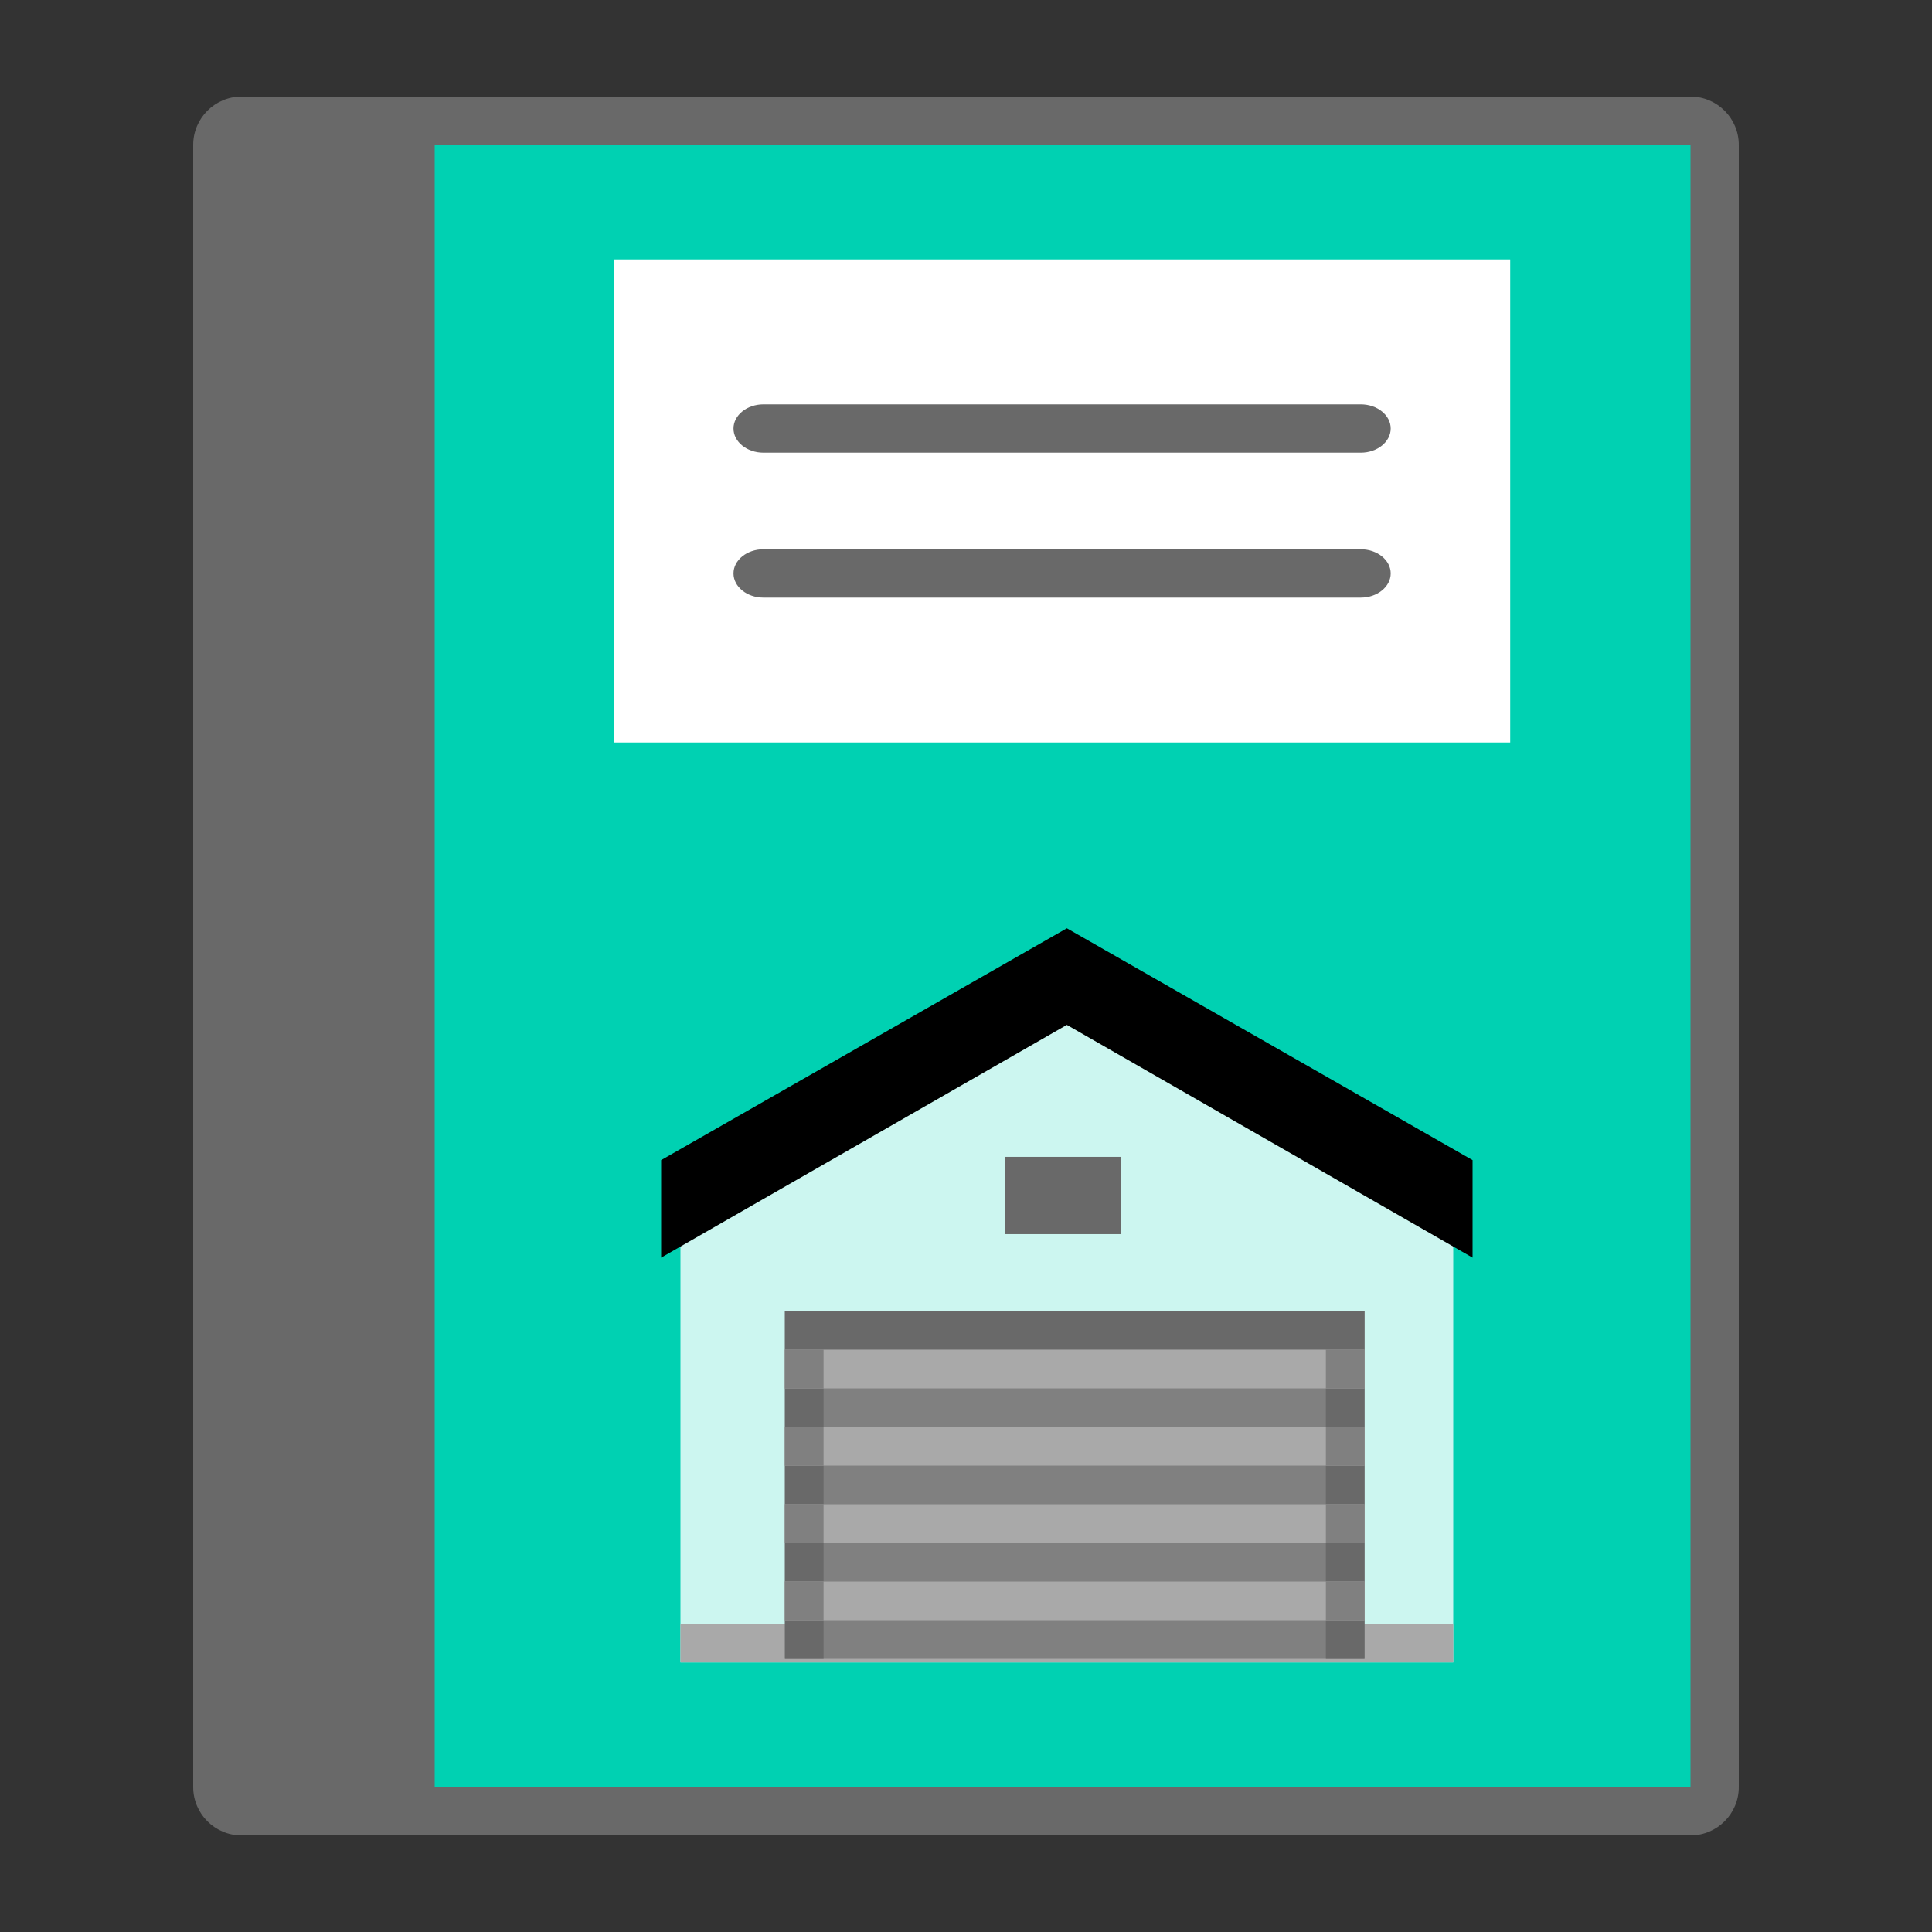 <?xml version="1.0" encoding="UTF-8" standalone="no"?>
<svg
   xmlns:dc="http://purl.org/dc/elements/1.1/"
   xmlns:cc="http://creativecommons.org/ns#"
   xmlns:rdf="http://www.w3.org/1999/02/22-rdf-syntax-ns#"
   xmlns:svg="http://www.w3.org/2000/svg"
   xmlns="http://www.w3.org/2000/svg"
   xmlns:sodipodi="http://sodipodi.sourceforge.net/DTD/sodipodi-0.dtd"
   xmlns:inkscape="http://www.inkscape.org/namespaces/inkscape"
   version="1.1"
   id="Layer_1"
   x="0px"
   y="0px"
   viewBox="0 0 40 40"
   style="enable-background:new 0 0 40 40;"
   xml:space="preserve"
   inkscape:version="0.91 r13725"
   sodipodi:docname="catalogo-almacenes.svg"><rect x="0" y="0" width="40" height="40" fill="#333333" stroke="none"/><defs
     id="defs23" /><sodipodi:namedview
     pagecolor="#ffffff"
     bordercolor="#666666"
     borderopacity="1"
     objecttolerance="10"
     gridtolerance="10"
     guidetolerance="10"
     inkscape:pageopacity="0"
     inkscape:pageshadow="2"
     inkscape:window-width="1855"
     inkscape:window-height="1056"
     id="namedview21"
     showgrid="false"
     inkscape:zoom="22.975"
     inkscape:cx="20"
     inkscape:cy="20"
     inkscape:window-x="1985"
     inkscape:window-y="24"
     inkscape:window-maximized="1"
     inkscape:current-layer="Layer_1" /><g
     id="g3"><path
       style="fill:#00d1b2;fill-opacity:1"
       d="m 6.42,37.361 0,-35 28.5,0 c 0.275,0 0.5,0.224 0.5,0.5 l 0,34 c 0,0.276 -0.225,0.5 -0.5,0.5 l -28.5,0 z"
       id="path5"
       inkscape:connector-curvature="0" /><g
       id="g7"><path
         style="fill:#696969"
         d="M35,3v34H7V3H35 M35,2H6v36h29c0.552,0,1-0.448,1-1V3C36,2.448,35.552,2,35,2L35,2z"
         id="path9" /></g></g><g
     id="g11"
     style="fill:#696969"><path
       style="fill:#696969"
       d="M9,38H5c-0.552,0-1-0.448-1-1V3c0-0.552,0.448-1,1-1h4V38z"
       id="path13" /></g><g
     id="g4177"
     transform="matrix(1.237,0,0,1,-59.327,-4.492)"><rect
       id="rect15"
       height="10"
       width="15"
       style="fill:#ffffff"
       y="9.864"
       x="58.237" /><path
       inkscape:connector-curvature="0"
       id="path17"
       d="m 70.737,13.864 -10,0 c -0.275,0 -0.5,-0.225 -0.5,-0.5 l 0,0 c 0,-0.275 0.225,-0.5 0.5,-0.5 l 10,0 c 0.275,0 0.5,0.225 0.5,0.5 l 0,0 c 0,0.275 -0.225,0.5 -0.5,0.5 z"
       style="fill:#696969" /><path
       inkscape:connector-curvature="0"
       id="path19"
       d="m 70.737,16.864 -10,0 c -0.275,0 -0.5,-0.225 -0.5,-0.5 l 0,0 c 0,-0.275 0.225,-0.5 0.5,-0.5 l 10,0 c 0.275,0 0.5,0.225 0.5,0.5 l 0,0 c 0,0.275 -0.225,0.5 -0.5,0.5 z"
       style="fill:#696969" /></g><g
     id="g4188"
     transform="matrix(0.4,0,0,0.4,12.054,15.531)"><path
       id="path4"
       d="m 25.085,11.22 -20,11.89 0,24.11 40,0 0,-24.11 -20,-11.89 z"
       style="fill:#ccf6f0;fill-opacity:1"
       inkscape:connector-curvature="0" /><path
       style="fill:#000000;fill-opacity:1"
       id="path6"
       d="m 46.085,26.268 -21,-12.048 -21,12.048 0,-5.048 21,-12 0,0 21,12 0,5.048 z"
       inkscape:connector-curvature="0" /><rect
       id="rect14"
       height="2"
       width="40"
       y="45.22"
       x="5.085"
       style="fill:#a9a9a9" /><rect
       id="rect8"
       height="18"
       width="30"
       y="29.034"
       x="10.492"
       style="fill:#808080" /><polygon
       id="polygon10"
       points="9,24 9,26 9,42 11,42 11,26 37,26 37,42 39,42 39,26 39,24 37,24 11,24 "
       style="fill:#696969"
       transform="translate(1.492,5.034)" /><rect
       id="rect14-7"
       height="4"
       width="6"
       y="21.051"
       x="21.881"
       style="fill:#696969" /><path
       id="path16"
       d="m 40.492,37.034 -30,0 0,-2 30,0 0,2 z m 0,2 -30,0 0,2 30,0 0,-2 z m 0,4 -30,0 0,2 30,0 0,-2 z m 0,-12 -30,0 0,2 30,0 0,-2 z"
       style="fill:#a9a9a9;fill-opacity:1"
       inkscape:connector-curvature="0" /><path
       id="path18"
       d="m 40.492,33.034 -2,0 0,-2 2,0 0,2 z m 0,2 -2,0 0,2 2,0 0,-2 z m 0,4 -2,0 0,2 2,0 0,-2 z m 0,4 -2,0 0,2 2,0 0,-2 z m -28,-12 -2,0 0,2 2,0 0,-2 z m 0,4 -2,0 0,2 2,0 0,-2 z m 0,4 -2,0 0,2 2,0 0,-2 z m 0,4 -2,0 0,2 2,0 0,-2 z"
       style="fill:#808080"
       inkscape:connector-curvature="0" /></g></svg>
